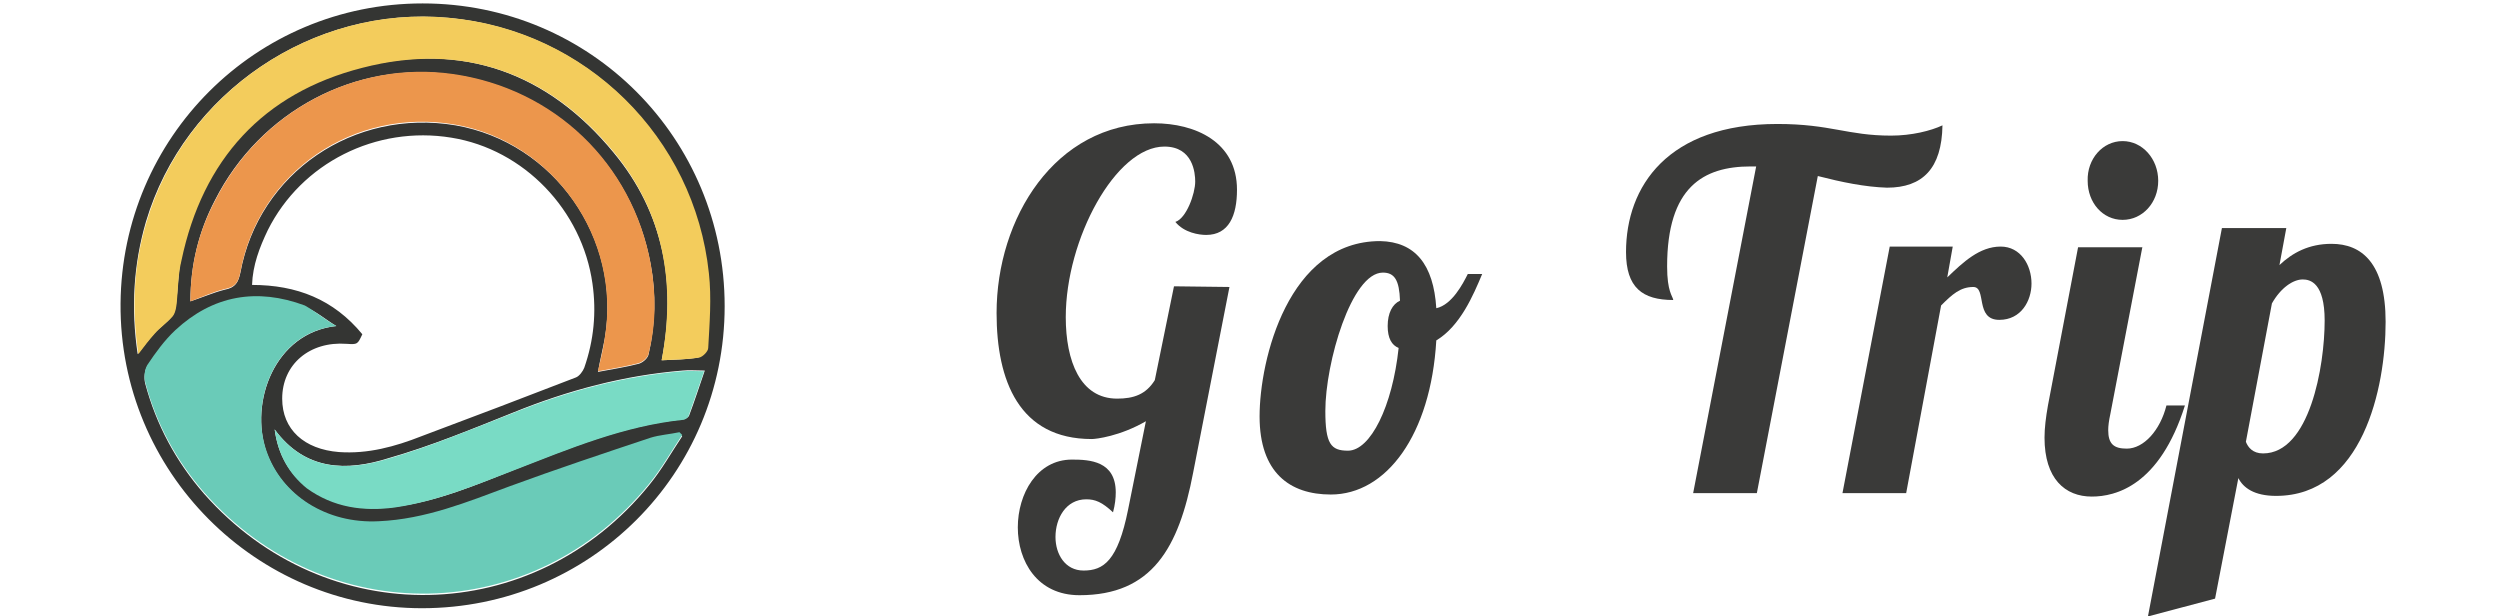 <?xml version="1.0" encoding="utf-8"?>
<!-- Generator: Adobe Illustrator 26.3.1, SVG Export Plug-In . SVG Version: 6.00 Build 0)  -->
<svg version="1.1" id="Layer_1" xmlns="http://www.w3.org/2000/svg" xmlns:xlink="http://www.w3.org/1999/xlink" x="0px" y="0px"
	 viewBox="0 0 365 90" style="enable-background:new 0 0 365 90;" xml:space="preserve">
<style type="text/css">
	.st0{fill:#3A3A39;}
	.st1{fill:#343533;}
	.st2{fill:#6ACBB8;}
	.st3{fill:#F3CC5C;}
	.st4{fill:#EC964C;}
	.st5{fill:#79DBC5;}
</style>
<g>
	<g>
		<path class="st0" d="M179.5,41.9L174.2,69c-2.1,11-6,17.9-16.6,17.9c-6.2,0-9-5-9-9.9c0-4.9,2.8-9.9,7.9-9.9
			c2.6,0,6.4,0.2,6.4,4.8c0,0.8-0.1,1.8-0.4,2.9c-1.6-1.5-2.6-1.9-3.9-1.9c-3,0-4.5,2.8-4.5,5.5c0,2.5,1.4,4.9,4.1,4.9
			c2.9,0,5-1.4,6.5-8.9l2.6-12.9c-3.8,2.2-7.3,2.6-7.9,2.6c-10.6,0-13.9-8.5-13.9-18.4c0-13.8,8.5-27.7,23-27.7
			c6,0,12.1,2.7,12.1,9.7c0,3.8-1.2,6.6-4.5,6.6c-1,0-3.2-0.3-4.5-1.9c1.6-0.5,2.9-4.1,2.9-5.9c0-1.2-0.3-5.1-4.5-5.1
			c-7.1,0-14.4,13.5-14.4,24.9c0,6.4,2.1,11.9,7.5,11.9c2.4,0,4.2-0.6,5.5-2.7l2.8-13.7L179.5,41.9z"/>
		<path class="st0" d="M209.7,45c2.3-0.5,3.9-3.6,4.6-5h2.1c-1.3,3.1-3.2,7.6-6.7,9.7c-0.8,13.8-7.3,22.5-15.4,22.5
			c-6,0-10.4-3.2-10.4-11.4c0-8.3,4.2-25.6,17.6-25.6C206.6,35.3,209.3,38.6,209.7,45z M204.2,50.8c-1-0.4-1.6-1.4-1.6-3.2
			c0-1.9,0.7-3.2,1.8-3.7c-0.1-3-0.8-4.1-2.5-4.1c-4.6,0-8.4,13.2-8.4,20.2c0,4.8,0.8,5.8,3.3,5.8C200.1,65.8,203.3,59.3,204.2,50.8
			z"/>
		<path class="st0" d="M265.4,25.7L256.5,72h-9.3l9.2-47.7h-0.8c-6.9,0-12.2,3-12.2,14.6c0,3.7,0.8,4.3,0.9,4.9
			c-4.5,0-6.9-1.8-6.9-7c0-9.6,6.1-18.7,22.1-18.7c7.8,0,10.2,1.7,16.6,1.7c3,0,5.8-0.7,7.5-1.5c-0.1,6.3-2.9,9.1-8.1,9.1
			C272.3,27.3,268.9,26.6,265.4,25.7z"/>
		<path class="st0" d="M285.1,36l-0.8,4.5c2.3-2.2,4.7-4.5,7.8-4.5c2.9,0,4.5,2.7,4.5,5.4c0,2.5-1.5,5.3-4.7,5.3
			c-3.6,0-1.8-4.8-3.8-4.8c-1.9,0-3.1,1.1-4.7,2.7L278.3,72h-9.3l6.9-36H285.1z"/>
		<path class="st0" d="M312.8,36l-4.7,24.5c-0.2,0.9-0.3,1.7-0.3,2.3c0,2,0.8,2.7,2.7,2.7c2.5,0,4.9-2.7,5.8-6.3h2.7
			c-3.7,11.7-10.1,13.3-13.6,13.3c-3.9,0-6.9-2.6-6.9-8.6c0-1.4,0.2-3,0.5-4.7l4.4-23.1H312.8z M309.9,20.6c2.9,0,5.2,2.6,5.2,5.8
			c0,3.2-2.3,5.7-5.2,5.7s-5.1-2.5-5.1-5.7C304.7,23.2,307,20.6,309.9,20.6z"/>
		<path class="st0" d="M333.8,33.3l-1,5.4c1.9-1.8,4.3-3.1,7.6-3.1c4.4,0,7.9,2.8,7.9,11.4c0,9.7-3.4,25.4-16,25.4
			c-3.2,0-4.8-1.2-5.5-2.6l-3.4,17.6l-9.8,2.6l10.8-56.7H333.8z M339.4,46.8c0-5.5-2.1-6-3.2-6c-1.4,0-3.2,1.2-4.5,3.5l-3.8,20.2
			c0.3,0.8,1,1.7,2.5,1.7C337.2,66.2,339.4,53.5,339.4,46.8z"/>
	</g>
	<g>
		<g>
			<path class="st1" d="M61.7,0.5c24.5,0,44.1,19.7,44.1,44.2c0,24.5-19.7,44.1-44.2,44.1c-24.2,0-44.2-19.9-44-44.5
				C17.8,20.1,37.3,0.5,61.7,0.5z M52.9,48.8c-0.7,1.5-0.7,1.5-2.3,1.4c-5.4-0.4-9.4,3-9.4,8c0,4.5,3.2,7.4,8.3,7.8
				c4.2,0.3,8.2-0.8,12-2.3c7.5-2.8,15.1-5.7,22.6-8.6c0.5-0.2,1-0.9,1.2-1.4c1.4-4,1.8-8.1,1.2-12.3c-1.5-10.7-10-19.6-20.6-21.3
				c-11-1.8-21.9,3.7-26.8,13.5c-1.2,2.5-2.2,5.1-2.3,8C43.3,41.6,48.7,43.7,52.9,48.8z M49.1,47.6c-1.5-0.9-3-2.2-4.6-2.8
				c-7-2.6-13.4-1.5-18.9,3.6c-1.6,1.5-2.9,3.3-4.1,5.1c-0.4,0.6-0.5,1.7-0.3,2.5c1.6,6,4.5,11.4,8.6,16.1
				c17.8,20.2,48.1,19.6,65-1.3c1.8-2.2,3.2-4.7,4.8-7.1c-0.1-0.1-0.3-0.3-0.4-0.4c-1.4,0.2-2.9,0.3-4.2,0.8
				c-6.9,2.3-13.8,4.6-20.6,7.1c-6.2,2.3-12.4,4.8-19.1,5.1c-7.5,0.3-14.1-3.8-16.4-10.3C36.4,58.7,40.1,48.6,49.1,47.6z M96.6,52.6
				c1.9-0.1,3.6-0.1,5.3-0.4c0.5-0.1,1.3-0.9,1.3-1.4c0.1-3.6,0.5-7.3,0.1-10.9c-2.1-20-17.9-35.5-37.9-37.3
				C45.7,0.8,26.9,13.5,21.3,32.4c-1.8,6.2-2.2,12.6-1.2,19.3c0.9-1.2,1.6-2.1,2.4-3c0.8-0.9,1.8-1.5,2.6-2.5
				c0.4-0.5,0.6-1.3,0.6-1.9c0.3-2.1,0.3-4.3,0.7-6.4c3.1-14.7,11.9-24.4,26.4-28.1c14.7-3.7,27.2,0.8,36.8,12.5
				C96.9,31.1,98.8,41.4,96.6,52.6z M27.8,44c1.8-0.6,3.4-1.3,5-1.7c1.6-0.3,2-1.1,2.3-2.5c2.7-14.6,16.6-24,31.4-21.5
				c14.4,2.5,24.3,16.5,21.8,31.1c-0.3,1.6-0.7,3.2-1,4.9c2.1-0.4,4.1-0.7,6-1.2c0.6-0.2,1.3-0.8,1.4-1.4c1-4.4,1.1-8.8,0.3-13.1
				c-2.7-14.7-14.2-25.6-28.9-27.7C52,8.8,38,16.2,31.4,29.2C29,33.8,27.8,38.7,27.8,44z M40.1,62.7c0.5,3.7,2.1,6.4,4.8,8.5
				c3.8,2.8,8.2,3.4,12.8,2.8c6.2-0.8,11.8-3.2,17.6-5.5c7.9-3.1,15.8-6.4,24.5-7.3c0.3,0,0.7-0.3,0.8-0.5c0.8-2.1,1.5-4.3,2.3-6.6
				c-1.3,0-2.3-0.1-3.2,0c-8.6,0.7-16.8,2.9-24.7,6.1c-6,2.4-12,4.9-18.3,6.7C50.7,68.8,44.6,68.8,40.1,62.7z"/>
			<path class="st2" d="M49.1,47.6c-9,0.9-12.7,11.1-10.2,18.2c2.2,6.5,8.8,10.7,16.4,10.3c6.8-0.3,12.9-2.8,19.1-5.1
				c6.8-2.5,13.7-4.8,20.6-7.1c1.3-0.4,2.8-0.5,4.2-0.8c0.1,0.1,0.3,0.3,0.4,0.4c-1.6,2.4-3,4.9-4.8,7.1
				c-16.9,20.9-47.2,21.5-65,1.3c-4.1-4.7-7-10.1-8.6-16.1c-0.2-0.8-0.1-1.8,0.3-2.5c1.2-1.8,2.5-3.6,4.1-5.1
				c5.5-5.1,11.9-6.2,18.9-3.6C46.1,45.5,47.5,46.7,49.1,47.6z"/>
			<path class="st3" d="M96.6,52.6c2.1-11.2,0.3-21.5-6.9-30.3C80.1,10.6,67.6,6.1,52.9,9.9c-14.5,3.7-23.3,13.4-26.4,28.1
				C26,40,26,42.2,25.8,44.3c-0.1,0.7-0.2,1.4-0.6,1.9c-0.8,0.9-1.8,1.6-2.6,2.5c-0.8,0.9-1.5,1.8-2.4,3c-1-6.7-0.7-13,1.2-19.3
				c5.6-19,24.4-31.7,44.2-29.8c19.9,1.8,35.8,17.4,37.9,37.3c0.4,3.6,0.1,7.3-0.1,10.9c0,0.5-0.8,1.3-1.3,1.4
				C100.3,52.5,98.6,52.5,96.6,52.6z"/>
			<path class="st4" d="M27.8,44c0-5.3,1.2-10.2,3.6-14.7C38,16.2,52,8.8,66.1,10.8c14.8,2.1,26.2,13,28.9,27.7
				c0.8,4.4,0.8,8.8-0.3,13.1c-0.1,0.6-0.8,1.2-1.4,1.4c-1.9,0.5-3.8,0.8-6,1.2c0.4-1.8,0.8-3.3,1-4.9c2.4-14.5-7.5-28.6-21.8-31.1
				c-14.8-2.6-28.7,6.9-31.4,21.5c-0.3,1.5-0.7,2.2-2.3,2.5C31.2,42.6,29.6,43.3,27.8,44z"/>
			<path class="st5" d="M40.1,62.7c4.5,6.1,10.5,6.1,16.5,4.3c6.2-1.8,12.2-4.3,18.3-6.7c8-3.2,16.2-5.4,24.7-6.1
				c0.9-0.1,1.9,0,3.2,0c-0.8,2.3-1.5,4.4-2.3,6.6c-0.1,0.2-0.5,0.5-0.8,0.5c-8.6,0.9-16.5,4.2-24.5,7.3c-5.7,2.2-11.4,4.6-17.6,5.5
				c-4.6,0.6-8.9,0-12.8-2.8C42.2,69.2,40.6,66.4,40.1,62.7z"/>
		</g>
	</g>
</g>
</svg>
